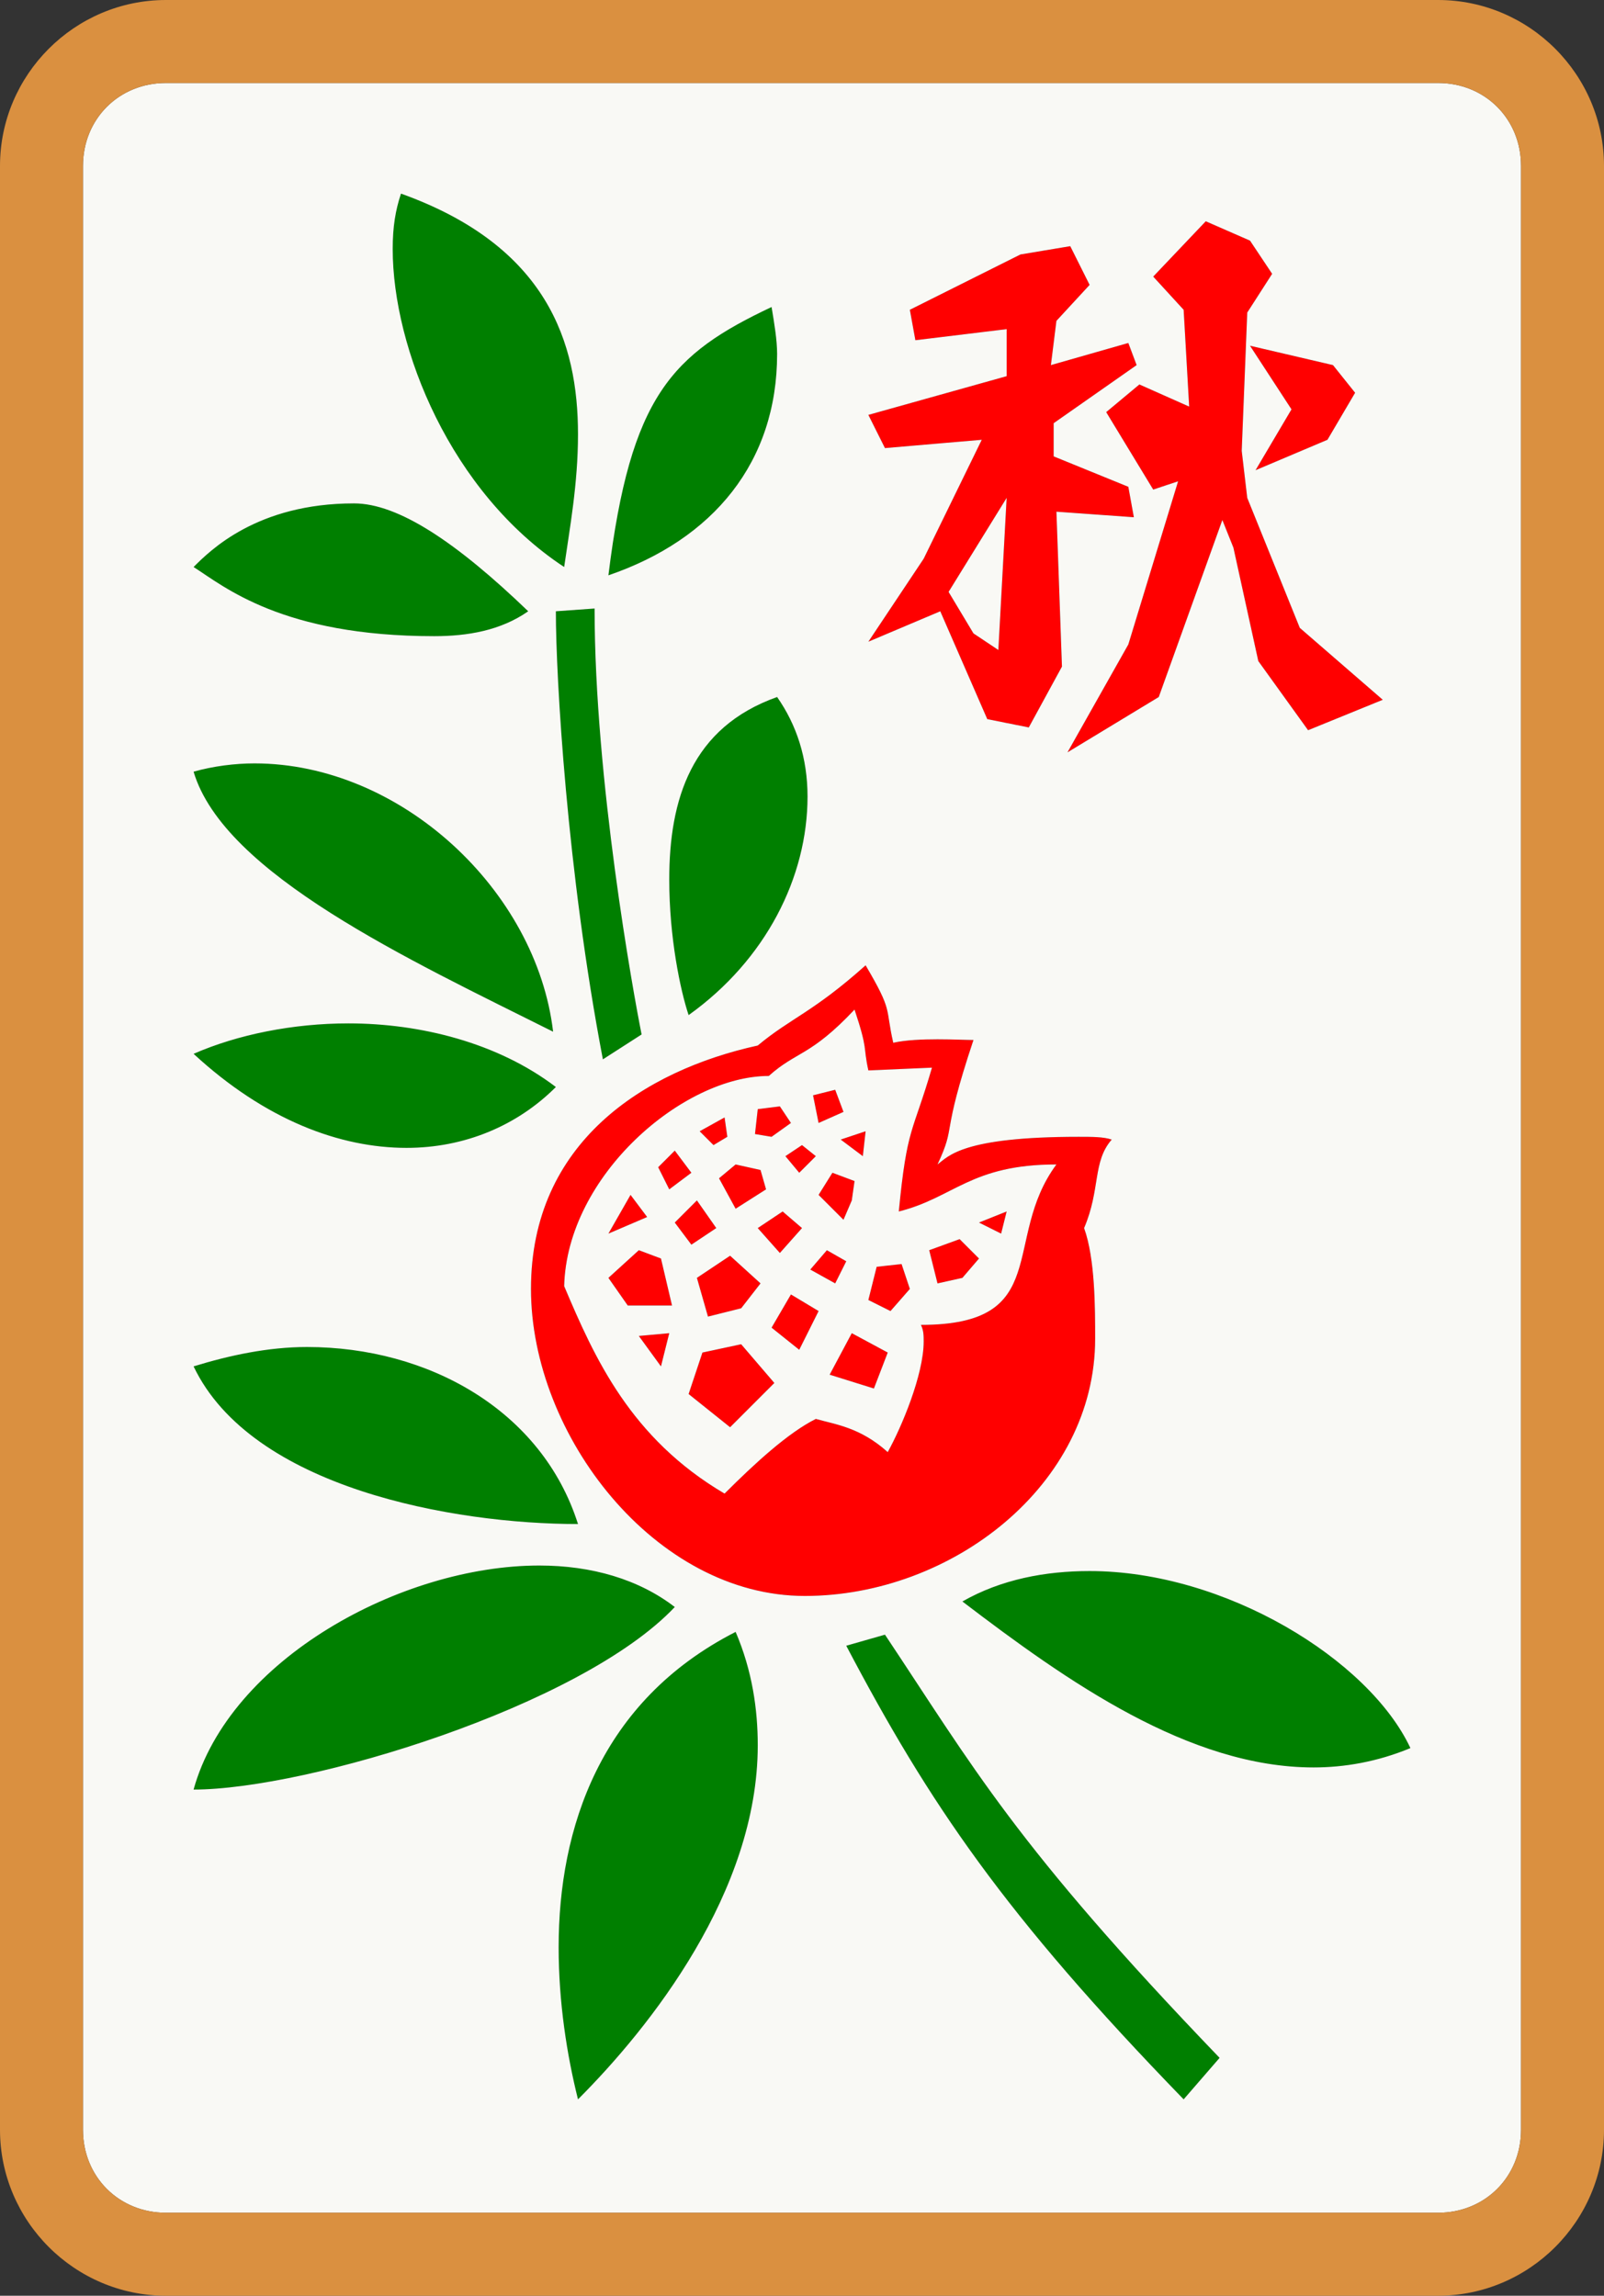 <svg viewBox="210 -795 580 830" xmlns="http://www.w3.org/2000/svg" id="glyph205">
<rect x="210" y="-795" width="580" height="830" fill="#333333" stroke="none"/>
<path fill="#007F00" d="M414-590c2,-14,5,-30,5,-48c0,-33,-11,-68,-64,-87c-2,6,-3,12,-3,20c0,36,21,88,62,115ZM430-587c38,-13,61,-41,61,-80c0,-5,-1,-11,-2,-17c-36,17,-51,32,-59,97ZM367-565c12,0,24,-2,34,-9c-26,-25,-47,-39,-63,-39c-35,0,-52,17,-58,23c11,7,32,25,87,25ZM428-412l14-9c-3,-15,-17,-92,-17,-154l-14,1c0,24,4,94,17,162ZM459-428c28,-20,43,-50,43,-79c0,-14,-4,-26,-11,-36c-31,11,-39,37,-39,66c0,21,4,40,7,49ZM410-422c-6,-51,-55,-97,-108,-97c-7,0,-15,1,-22,3c11,37,78,68,130,94ZM357-380c21,0,40,-8,54,-22c-21,-16,-49,-23,-75,-23c-20,0,-40,4,-56,11c26,24,53,34,77,34ZM419-244c-13,-41,-54,-64,-98,-64c-14,0,-28,3,-41,7c21,44,94,57,139,57ZM280-148c41,0,140,-30,174,-66c-13,-10,-30,-15,-49,-15c-50,0,-112,34,-125,81ZM685-156c11,0,23,-2,35,-7c-15,-32,-67,-64,-116,-64c-16,0,-32,3,-46,11c38,29,82,60,127,60ZM419-36c26,-26,65,-75,65,-128c0,-13,-2,-27,-8,-41c-49,25,-64,71,-64,114c0,20,3,39,7,55ZM638-36l13-15c-74,-77,-89,-105,-121,-153l-14,4c30,57,57,97,122,164Z">
</path>
<path fill="#FF0000" d="M596-523l33-20l23-64l4,10l9,41l18,25l27-11l-30-26l-19-47l-2-17l2-50l9-14l-8-12l-16-7l-19,20l11,12l2,35l-18-8l-12,10l17,28l9-3l-18,59ZM582-532l12-22l-2-56l28,2l-2-11l-27-11v-12l30-21l-3-8l-28,8l2-16l12-13l-7-14l-18,3l-40,20l2,11l33-4v17l-50,14l6,12l35-3l-21,43l-20,30l26-11l17,39ZM664-625l26-11l10-17l-8-10l-30-7l15,23ZM571-560l-9-6l-9-15l21-34ZM501-218c53,0,105,-40,105,-93c0,-11,0,-29,-4,-40c6,-14,3,-24,10,-32c-3,-1,-7,-1,-12,-1c-42,0,-47,7,-51,10c7,-15,1,-9,13,-45c-5,0,-20,-1,-29,1c-3,-13,0,-11,-10,-28c-19,17,-27,19,-39,29c-41,9,-82,35,-82,88c0,53,45,111,99,111ZM472-255c-34,-20,-47,-49,-58,-75c1,-40,43,-76,74,-76c10,-9,15,-7,31,-24c5,15,3,13,5,22l23-1c-7,24,-9,21,-12,52c20,-5,26,-17,57,-17c-20,27,-1,58,-49,58c1,2,1,4,1,6c0,12,-8,31,-13,40c-10,-9,-19,-10,-26,-12c-10,5,-22,16,-33,27ZM506-389l9-4l-3-8l-8,2ZM489-384l7-5l-4-6l-8,1l-1,9ZM468-381l5-3l-1-7l-9,5ZM522-377l1-9l-9,3ZM499-371l6-6l-5-4l-6,4ZM452-365l8-6l-6-8l-6,6ZM476-358l11-7l-2-7l-9-2l-6,5ZM515-354l3-7l1-7l-8-3l-5,8ZM430-349l14-6l-6-8ZM460-345l9-6l-7-10l-8,8ZM492-342l8-9l-7-6l-9,6ZM572-349l2-8l-10,4ZM549-331l9-2l6-7l-7-7l-11,4ZM437-323h16l-4-17l-8-3l-11,10ZM512-331l4-8l-7-4l-6,7ZM466-319l12-3l7-9l-11-10l-12,8ZM532-321l7-8l-3-9l-9,1l-3,12ZM499-307l7-14l-10-6l-7,12ZM449-301l3-12l-11,1ZM526-293l5-13l-13-7l-8,15ZM474-279l16-16l-12-14l-14,3l-5,15Z">
</path>
<path fill="#F9F9F5" d="M270,5h460c17,0,30,-13,30,-30v-710c0,-17,-13,-30,-30,-30h-460c-17,0,-30,13,-30,30v710c0,17,13,30,30,30ZM414-590c-41,-27,-62,-79,-62,-115c0,-8,1,-14,3,-20c53,19,64,54,64,87c0,18,-3,34,-5,48ZM596-523l22-39l18-59l-9,3l-17-28l12-10l18,8l-2-35l-11-12l19-20l16,7l8,12l-9,14l-2,50l2,17l19,47l30,26l-27,11l-18-25l-9-41l-4-10l-23,64ZM582-532l-15-3l-17-39l-26,11l20-30l21-43l-35,3l-6-12l50-14v-17l-33,4l-2-11l40-20l18-3l7,14l-12,13l-2,16l28-8l3,8l-30,21v12l27,11l2,11l-28-2l2,56ZM430-587c8,-65,23,-80,59,-97c1,6,2,12,2,17c0,39,-23,67,-61,80ZM664-625l13-22l-15-23l30,7l8,10l-10,17ZM571-560l3-55l-21,34l9,15ZM367-565c-55,0,-76,-18,-87,-25c6,-6,23,-23,58,-23c16,0,37,14,63,39c-10,7,-22,9,-34,9ZM428-412c-13,-68,-17,-138,-17,-162l14-1c0,62,14,139,17,154ZM459-428c-3,-9,-7,-28,-7,-49c0,-29,8,-55,39,-66c7,10,11,22,11,36c0,29,-15,59,-43,79ZM410-422c-52,-26,-119,-57,-130,-94c7,-2,15,-3,22,-3c53,0,102,46,108,97ZM501-218c-54,0,-99,-58,-99,-111c0,-53,41,-79,82,-88c12,-10,20,-12,39,-29c10,17,7,15,10,28c9,-2,24,-1,29,-1c-12,36,-6,30,-13,45c4,-3,9,-10,51,-10c5,0,9,0,12,1c-7,8,-4,18,-10,32c4,11,4,29,4,40c0,53,-52,93,-105,93ZM472-255c11,-11,23,-22,33,-27c7,2,16,3,26,12c5,-9,13,-28,13,-40c0,-2,0,-4,-1,-6c48,0,29,-31,49,-58c-31,0,-37,12,-57,17c3,-31,5,-28,12,-52l-23,1c-2,-9,0,-7,-5,-22c-16,17,-21,15,-31,24c-31,0,-73,36,-74,76c11,26,24,55,58,75ZM357-380c-24,0,-51,-10,-77,-34c16,-7,36,-11,56,-11c26,0,54,7,75,23c-14,14,-33,22,-54,22ZM506-389l-2-10l8-2l3,8ZM489-384l-6-1l1-9l8-1l4,6ZM468-381l-5-5l9-5l1,7ZM522-377l-8-6l9-3ZM499-371l-5-6l6-4l5,4ZM452-365l-4-8l6-6l6,8ZM476-358l-6-11l6-5l9,2l2,7ZM515-354l-9-9l5-8l8,3l-1,7ZM430-349l8-14l6,8ZM460-345l-6-8l8-8l7,10ZM492-342l-8-9l9-6l7,6ZM572-349l-8-4l10-4ZM549-331l-3-12l11-4l7,7l-6,7ZM437-323l-7-10l11-10l8,3l4,17ZM512-331l-9-5l6-7l7,4ZM466-319l-4-14l12-8l11,10l-7,9ZM532-321l-8-4l3-12l9-1l3,9ZM499-307l-10-8l7-12l10,6ZM449-301l-8-11l11-1ZM526-293l-16-5l8-15l13,7ZM474-279l-15-12l5-15l14-3l12,14ZM419-244c-45,0,-118,-13,-139,-57c13,-4,27,-7,41,-7c44,0,85,23,98,64ZM280-148c13,-47,75,-81,125,-81c19,0,36,5,49,15c-34,36,-133,66,-174,66ZM685-156c-45,0,-89,-31,-127,-60c14,-8,30,-11,46,-11c49,0,101,32,116,64c-12,5,-24,7,-35,7ZM419-36c-4,-16,-7,-35,-7,-55c0,-43,15,-89,64,-114c6,14,8,28,8,41c0,53,-39,102,-65,128ZM638-36c-65,-67,-92,-107,-122,-164l14-4c32,48,47,76,121,153Z">
</path>
<path fill="#DA9040" d="M270,35h460c33,0,60,-27,60,-60v-710c0,-33,-27,-60,-60,-60h-460c-33,0,-60,27,-60,60v710c0,33,27,60,60,60ZM270,5c-17,0,-30,-13,-30,-30v-710c0,-17,13,-30,30,-30h460c17,0,30,13,30,30v710c0,17,-13,30,-30,30Z">
</path>
</svg>